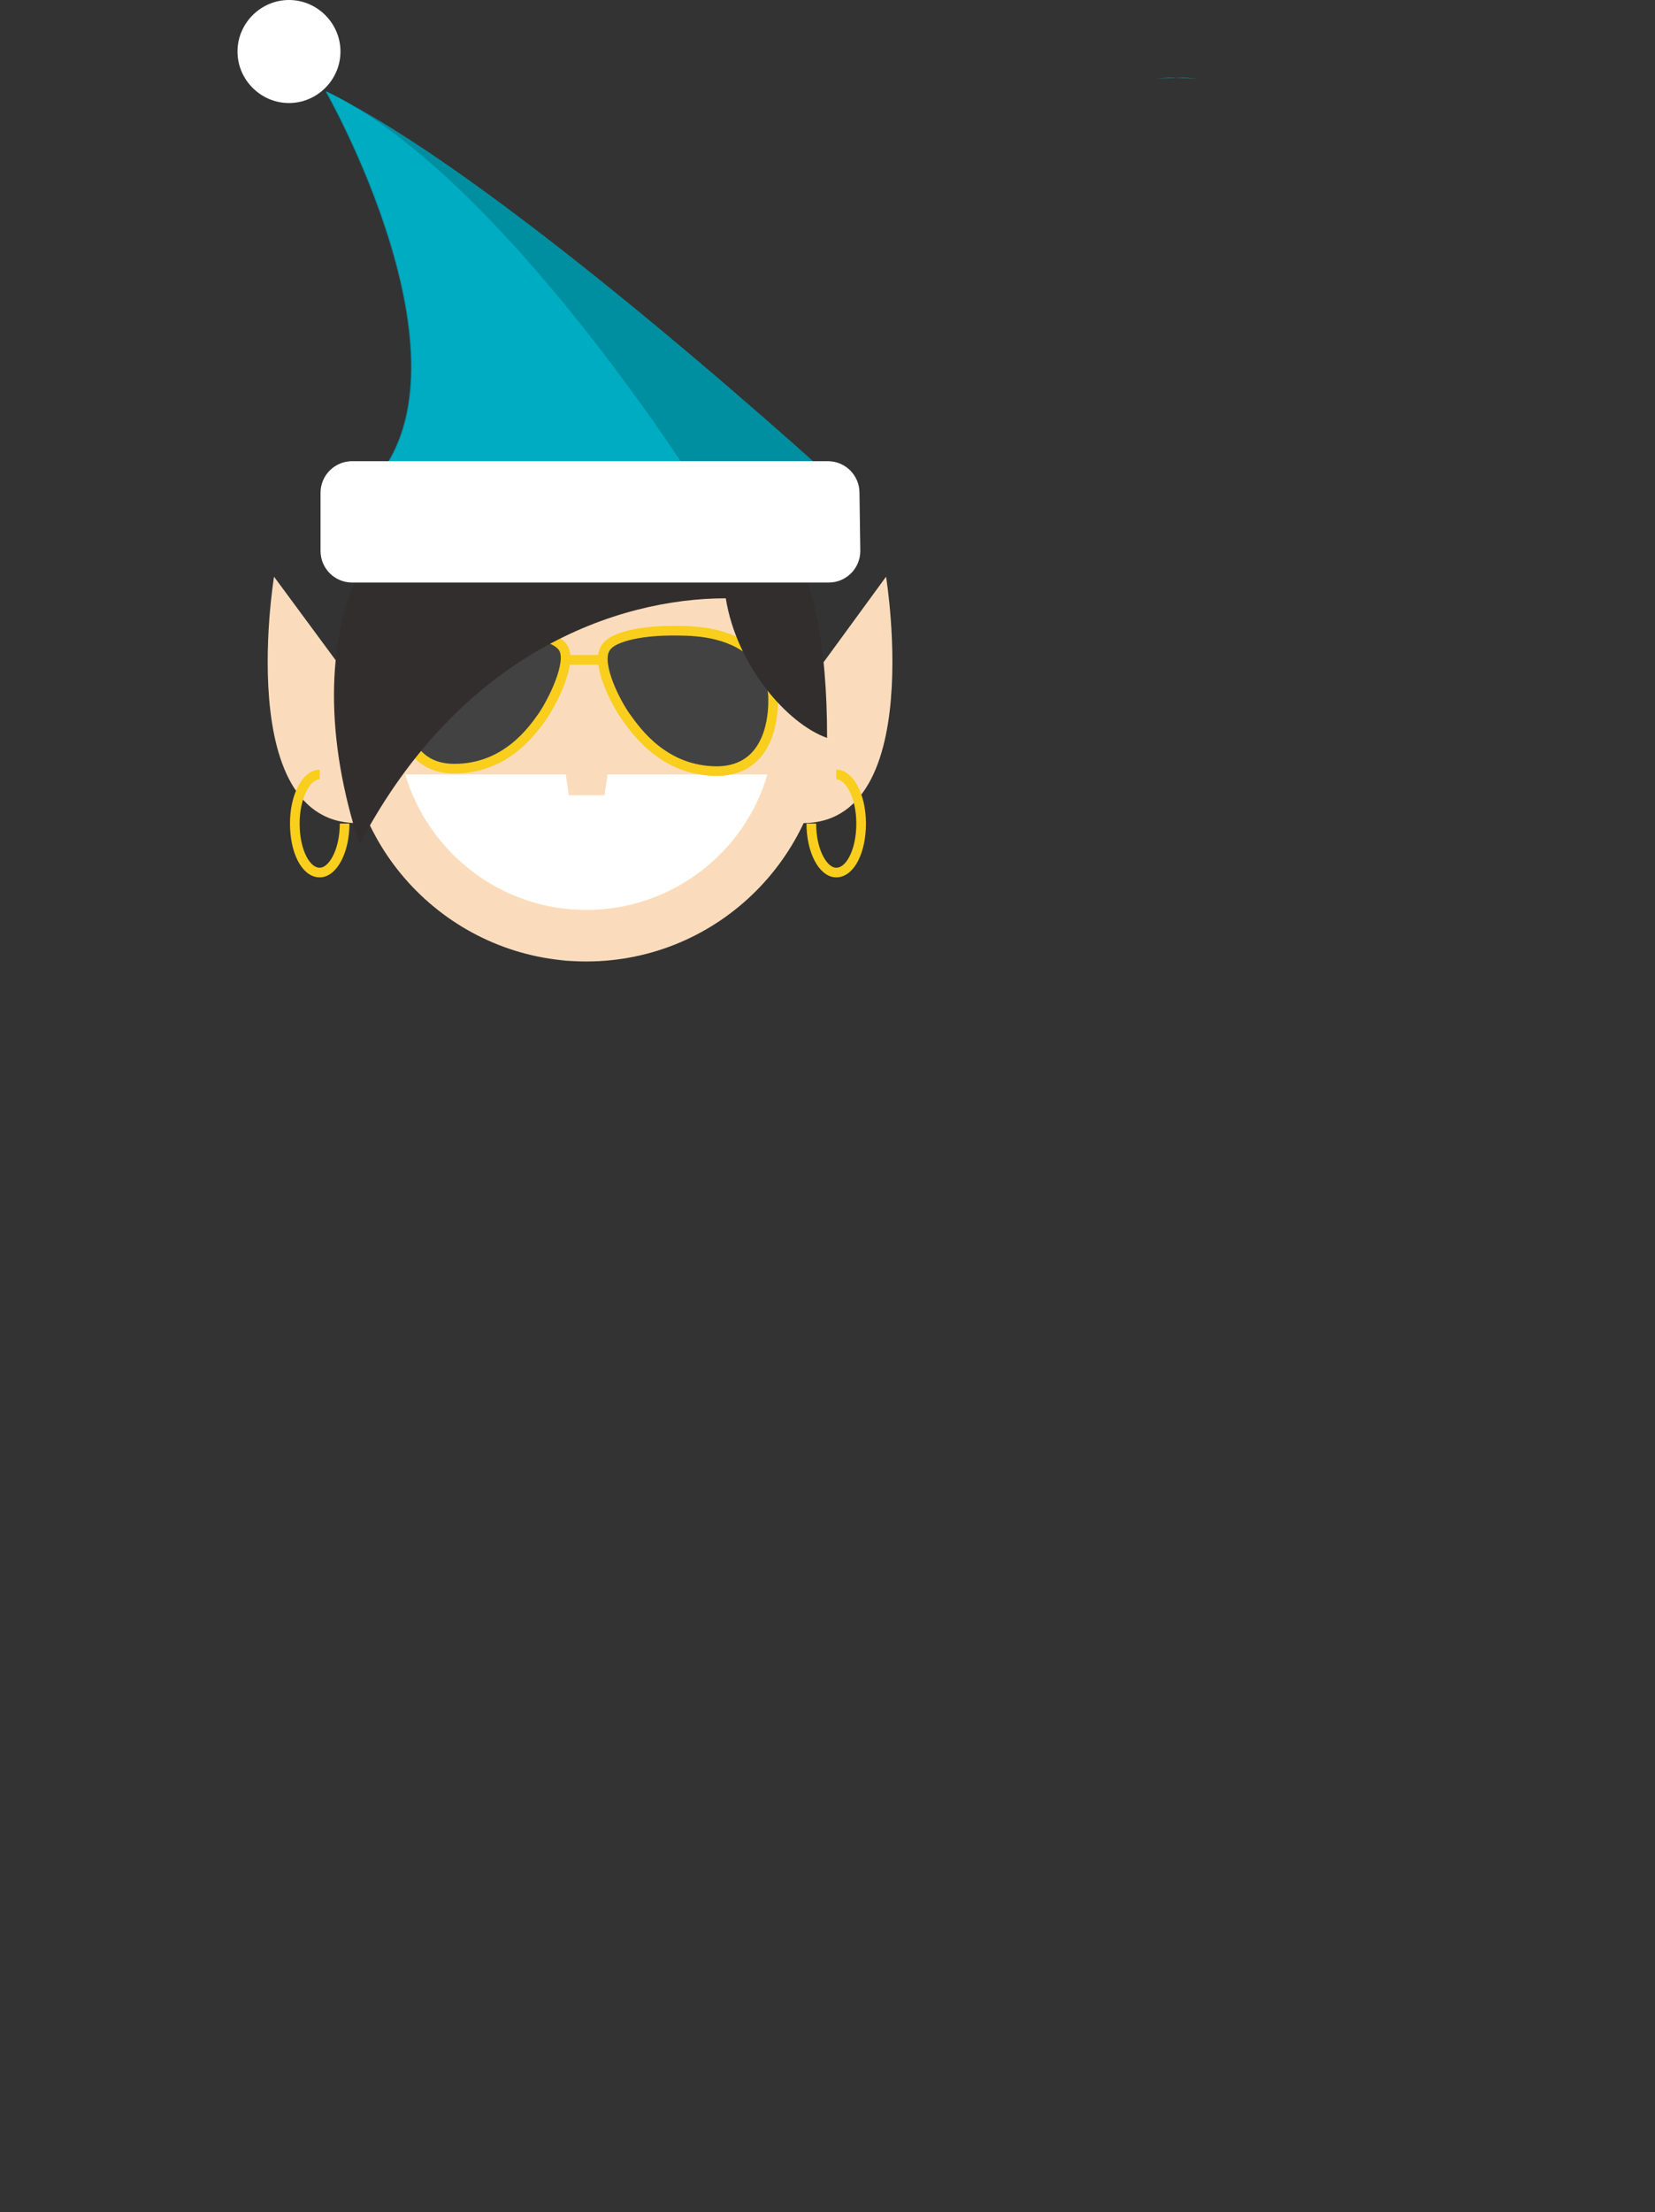 <svg id="Layer_1" xmlns="http://www.w3.org/2000/svg" width="199.3" height="266.2" viewBox="0 0 199.3 266.2"><rect x="0" y="0" width="199.3" height="266.2" fill="#333333" stroke="none"/><style>.st0{fill:#00acc1}.st1{fill:#fff}.st2{fill:#fadcbc}.st3{fill:#332e2e}.st4,.st5{fill:none;stroke:#f9ce1d;stroke-width:1.161;stroke-miterlimit:10}.st5{fill:#424242}.st6{fill:#008fa1}</style><path class="st0" d="M141.7 9.3c.9 0 1.7.1 2.6.1-.8 0-1.7-.1-2.6-.1z"/><path class="st0" d="M144.3 9.5c-.9-.1-1.7-.1-2.6-.1.9-.1 1.8 0 2.6.1zm-5.2 0c.9-.1 1.7-.1 2.6-.1-.9-.1-1.7 0-2.6.1z"/><path class="st1" d="M100.6-100c0 3.4 2.8 6.2 6.2 6.2 3.4 0 6.2-2.8 6.2-6.2 0-3.4-2.8-6.2-6.2-6.2-3.4 0-6.2 2.8-6.2 6.2z"/><path class="st0" d="M69.7 115.5c.9 0 1.7.1 2.6.1-.8 0-1.7-.1-2.6-.1z"/><path class="st0" d="M72.3 115.7c-.9-.1-1.7-.1-2.6-.1.9-.1 1.8 0 2.6.1zm-5.2 0c.9-.1 1.7-.1 2.6-.1-.9-.1-1.7 0-2.6.1z"/><path class="st2" d="M99.5 86.8c0 15.9-12.9 28.9-28.9 28.9-15.9 0-28.9-12.9-28.9-28.9 0-15.9 12.9-28.9 28.9-28.9s28.9 12.9 28.9 28.9z"/><path class="st1" d="M48.8 93.2c2.8 9.4 11.5 16.3 21.8 16.3s19.1-6.9 21.8-16.3H48.8z"/><path class="st2" d="M72.8 95.7h-4.3l-.9-6.2h6.1l-.9 6.2z"/><path class="st3" d="M87.8 82.7c0 2.8-2.3 5.2-5.2 5.2-2.9 0-5.2-2.3-5.2-5.2 0-2.8 2.3-5.2 5.2-5.2 2.8 0 5.2 2.3 5.2 5.2zm-23.6 0c0 2.8-2.3 5.2-5.2 5.2s-5.2-2.3-5.2-5.2c0-2.8 2.3-5.2 5.2-5.2s5.2 2.3 5.2 5.2z"/><path class="st2" d="M42.6 82.4l-9.6-13s-5.5 33.4 13 29.3l-3.4-16.3zm54.6 0l9.5-13s5.5 33.4-13 29.3l3.5-16.3z"/><path class="st4" d="M100.7 93.2c1.6 0 3 2.6 3 5.9s-1.3 5.9-3 5.9c-1.6 0-3-2.6-3-5.9m-59.2-5.9c-1.6 0-3 2.6-3 5.9s1.3 5.9 3 5.9c1.6 0 3-2.6 3-5.9"/><path class="st5" d="M48.2 84.3s-.3-3.7 2.8-6.1 7.1-2.3 9.2-2.3c2.1 0 6.8.4 7.7 2.2s-1.3 6.2-2.5 8c-1.2 1.7-4.4 6.4-10.7 6.4s-6.5-6.8-6.5-8.2zm44.9.1s.3-3.7-2.9-6.2c-3.2-2.4-7.3-2.3-9.5-2.3s-7.1.4-7.9 2.3c-.9 1.9 1.3 6.3 2.6 8.1 1.3 1.8 4.6 6.5 11 6.5 6.5-.1 6.7-7 6.7-8.4z"/><path class="st3" d="M87.4 72c1.3 8.1 7.4 15.1 12.2 16.8 0-22.2-6.1-35.2-29.2-35.2h-.3c-27.1.2-35 23-26.8 48 12.1-23 31-29.6 44.1-29.6z"/><path class="st6" d="M102.9 60s-42-38.7-63.7-49c0 0 18.4 32.2 6 46.7l57.7 2.3z"/><path class="st0" d="M84.9 60s-24-38.7-45.6-49c0 0 18.4 32.2 6 46.7L84.9 60z"/><path class="st1" d="M103.6 66.3c0 2.1-1.7 3.8-3.8 3.8H42.4c-2.1 0-3.8-1.7-3.8-3.8v-7c0-2.1 1.7-3.8 3.8-3.8h57.3c2.1 0 3.8 1.7 3.8 3.8l.1 7zm-75-60.1c0 3.4 2.8 6.2 6.2 6.2S41 9.6 41 6.2 38.2 0 34.8 0s-6.2 2.8-6.2 6.2z"/><path class="st5" d="M68.1 79.4h4.5"/></svg>